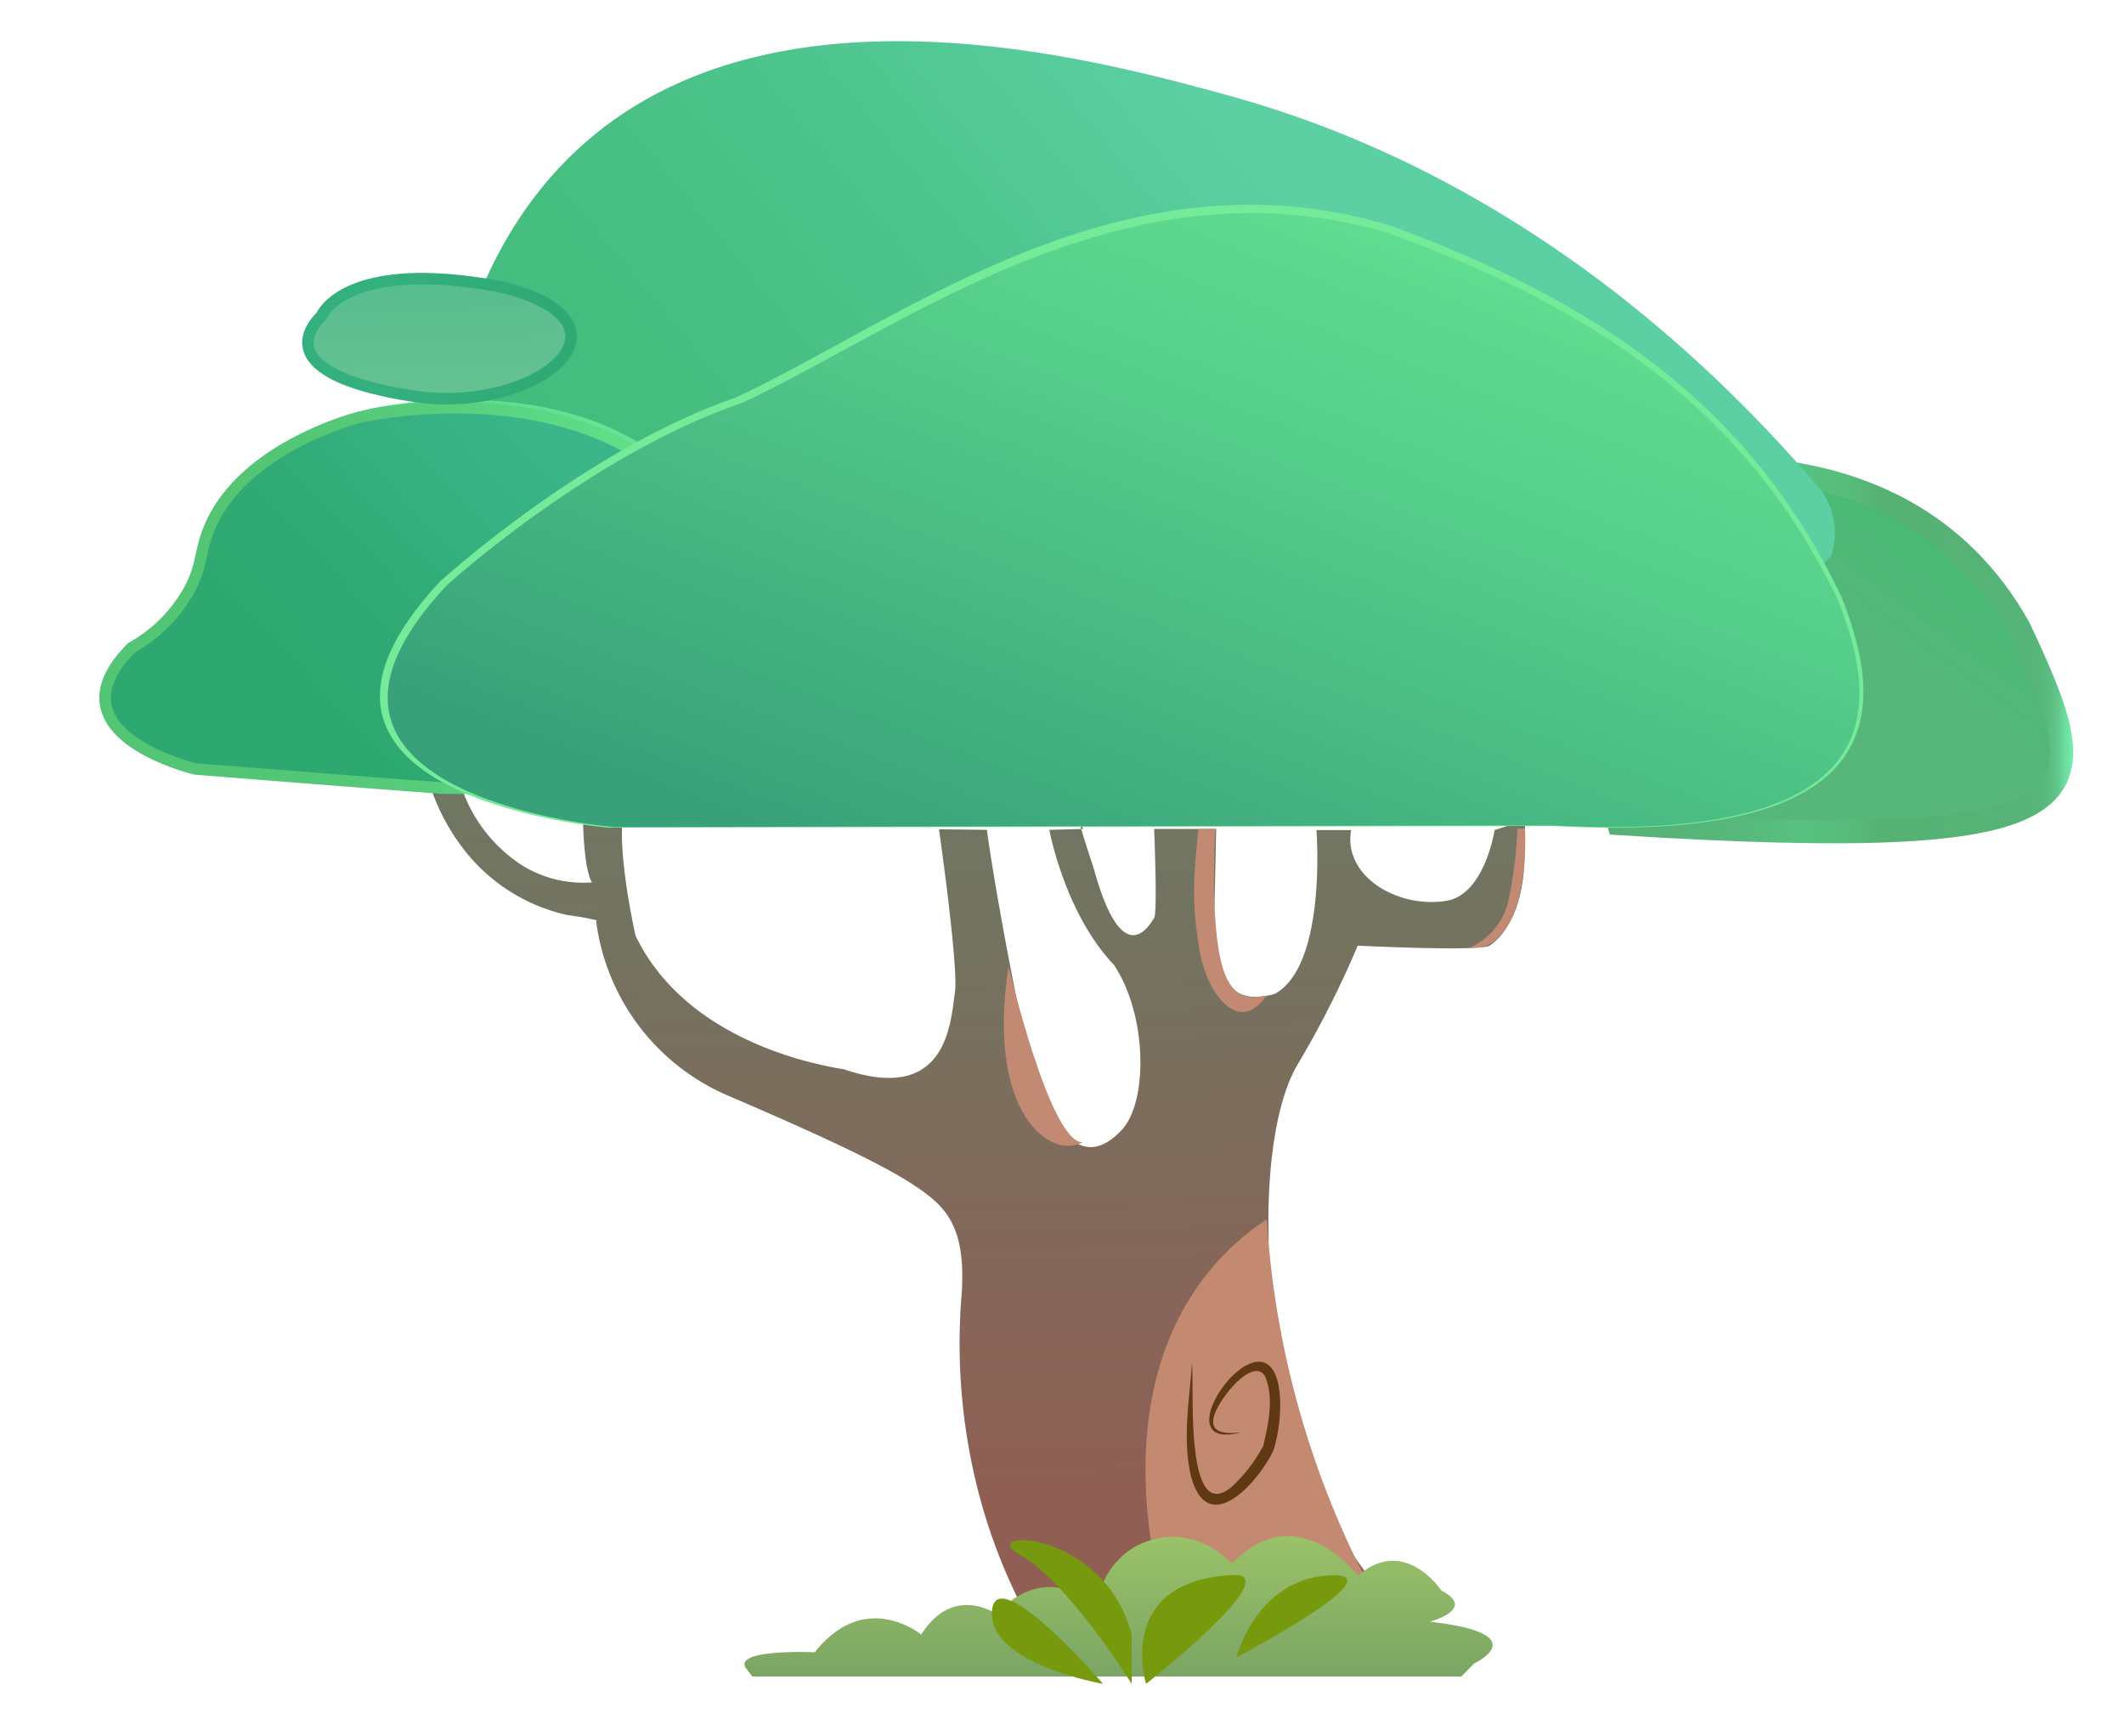 <svg id="Layer_1" data-name="Layer 1" xmlns="http://www.w3.org/2000/svg" xmlns:xlink="http://www.w3.org/1999/xlink" viewBox="0 0 214.62 175.41"><defs><style>.cls-1{fill:url(#linear-gradient);}.cls-2{fill:#c48a71;}.cls-3{fill:#c38a73;}.cls-4{fill:#603913;}.cls-5{fill:#75ea99;}.cls-10,.cls-6,.cls-9{stroke-miterlimit:10;}.cls-6{stroke-width:2.32px;fill:url(#linear-gradient-2);stroke:url(#linear-gradient-3);}.cls-7{fill:url(#linear-gradient-4);}.cls-8{fill:url(#linear-gradient-5);}.cls-10,.cls-9{stroke-width:1.16px;}.cls-9{fill:url(#linear-gradient-6);stroke:url(#linear-gradient-7);}.cls-10{fill:url(#linear-gradient-8);stroke:url(#linear-gradient-9);}.cls-11{fill:url(#linear-gradient-10);}.cls-12{fill:url(#linear-gradient-11);}.cls-13{fill:#77990d;}</style><linearGradient id="linear-gradient" x1="100.56" y1="172.97" x2="97.46" y2="14.27" gradientUnits="userSpaceOnUse"><stop offset="0.13" stop-color="#915e54"/><stop offset="0.16" stop-color="#8e6055"/><stop offset="0.49" stop-color="#747360"/><stop offset="0.69" stop-color="#6a7a64"/></linearGradient><linearGradient id="linear-gradient-2" x1="216.92" y1="20.58" x2="158.36" y2="100.99" gradientUnits="userSpaceOnUse"><stop offset="0.29" stop-color="#40bc72"/><stop offset="0.56" stop-color="#57b67a"/></linearGradient><linearGradient id="linear-gradient-3" x1="158.62" y1="65.66" x2="209.48" y2="65.66" gradientUnits="userSpaceOnUse"><stop offset="0" stop-color="#56af72"/><stop offset="0.19" stop-color="#56b377"/><stop offset="0.34" stop-color="#56b97b"/><stop offset="0.46" stop-color="#57c281"/><stop offset="0.55" stop-color="#57bc7b"/><stop offset="0.62" stop-color="#56b272"/><stop offset="0.86" stop-color="#56b377"/><stop offset="0.93" stop-color="#57b579"/><stop offset="0.95" stop-color="#5abc7f"/><stop offset="0.97" stop-color="#61c78a"/><stop offset="0.98" stop-color="#69d89a"/><stop offset="1" stop-color="#74eeae"/><stop offset="1" stop-color="#78f5b5"/><stop offset="1" stop-color="#49c183"/><stop offset="1" stop-color="#4ebd80"/><stop offset="1" stop-color="#55b77b"/><stop offset="1" stop-color="#57b67a"/></linearGradient><linearGradient id="linear-gradient-4" x1="185.35" y1="-16.88" x2="-27.85" y2="158.94" gradientUnits="userSpaceOnUse"><stop offset="0.24" stop-color="#5ccfa3"/><stop offset="0.25" stop-color="#5acea0"/><stop offset="0.35" stop-color="#4dc48c"/><stop offset="0.45" stop-color="#45be80"/><stop offset="0.54" stop-color="#42bc7c"/><stop offset="0.59" stop-color="#44bf7d"/><stop offset="0.62" stop-color="#4bca80"/><stop offset="0.66" stop-color="#56dc85"/><stop offset="0.66" stop-color="#58e086"/></linearGradient><linearGradient id="linear-gradient-5" x1="21.44" y1="81.44" x2="62.9" y2="42.17" gradientUnits="userSpaceOnUse"><stop offset="0.13" stop-color="#38a17a"/><stop offset="0.65" stop-color="#56cf8b"/><stop offset="0.96" stop-color="#65e593"/></linearGradient><linearGradient id="linear-gradient-6" x1="20.33" y1="82.51" x2="62.19" y2="42.86" gradientUnits="userSpaceOnUse"><stop offset="0.27" stop-color="#2da870"/><stop offset="0.51" stop-color="#30ab76"/><stop offset="0.84" stop-color="#39b488"/><stop offset="0.88" stop-color="#3bb68b"/></linearGradient><linearGradient id="linear-gradient-7" x1="10.04" y1="60.41" x2="68.31" y2="60.41" gradientUnits="userSpaceOnUse"><stop offset="0.27" stop-color="#53c575"/><stop offset="0.53" stop-color="#56cb7a"/><stop offset="0.88" stop-color="#5fdd87"/></linearGradient><linearGradient id="linear-gradient-8" x1="44.72" y1="50.12" x2="43.96" y2="11.48" gradientUnits="userSpaceOnUse"><stop offset="0.27" stop-color="#64c191"/><stop offset="0.45" stop-color="#5ebf90"/><stop offset="0.7" stop-color="#4cbb8d"/><stop offset="0.88" stop-color="#3bb68b"/></linearGradient><linearGradient id="linear-gradient-9" x1="30.53" y1="34.23" x2="58.28" y2="34.23" gradientUnits="userSpaceOnUse"><stop offset="0.27" stop-color="#34af7e"/><stop offset="0.72" stop-color="#31ac78"/><stop offset="0.88" stop-color="#2faa74"/></linearGradient><linearGradient id="linear-gradient-10" x1="99.34" y1="107.4" x2="138.85" y2="4.75" xlink:href="#linear-gradient-5"/><linearGradient id="linear-gradient-11" x1="6090.24" y1="171.68" x2="6090.24" y2="152.42" gradientTransform="matrix(-1, 0, 0, 1, 6203.27, 0)" gradientUnits="userSpaceOnUse"><stop offset="0" stop-color="#76a063"/><stop offset="0.85" stop-color="#9ac268"/></linearGradient></defs><path class="cls-1" d="M140.62,164.6c.67-2.25-2.29-4.73-5.36-9.79-6-9.94-7.2-21.17-7.07-29.87,0,0-.52-11.68,3-17.52a97.76,97.76,0,0,0,6-11.88s12.25.61,13.3,0,4-3.47,3.5-10.9l.18-1.78-3.15,1s-1,6.65-5,7.17c-4.81.72-10.31-2.48-9.5-7.17h-3.5s1.08,13.67-4.21,16.55c-3.95,1.14-6.28-.66-6.1-8.66l.18-8h-6.27s.35,8.51,0,9-3.14,5.78-6.1-5c-2.51-7.63-1.08-4-1.08-4l-3.41.09s1.53,8.41,6.55,13.67c3.32,5.05,3.41,13.51.9,16.5-2.69,3-7.27,4.64-10.76-13.1-2.33-11.76-3-17.07-3-17.07l-4.84-.06s2,14,1.61,16.51c-.45,2.79-.63,11.35-11.21,7.74-5.49-.88-16.49-4-21.07-13.51-1.7-8-1.34-11.14-1.34-11.14l-3.95-.12s.09,4.65.9,5.89a11.85,11.85,0,0,1-7-1.68,15.18,15.18,0,0,1-6.14-7.78l-3.16-.14a21,21,0,0,0,3.19,6.06,18.18,18.18,0,0,0,10.64,6.84A27.92,27.92,0,0,1,60.4,93s-.17,0-.17,0a22.25,22.25,0,0,0,13.45,17.74c11.29,4.85,16.23,7.32,19.09,9.28s4.85,4,4.4,10.73a60,60,0,0,0,.81,16,57.06,57.06,0,0,0,6.18,17.27C132.23,169.46,139.71,167.69,140.62,164.6Z"/><path class="cls-2" d="M128,123.19a25.76,25.76,0,0,0-7.62,7.74c-8.58,13.5-2.74,31.27-2.08,33.19l22.66.48a81.66,81.66,0,0,1-4.36-7.92A92.27,92.27,0,0,1,128,123.19Z"/><path class="cls-3" d="M101.91,97.64s4.2,17.89,7.49,17.76C106,117.22,99.64,112.26,101.91,97.64Z"/><path class="cls-4" d="M125.4,144.71c-8.79,2.31,3.17-14.11,3.94-3.57a16.1,16.1,0,0,1-.65,5.37c-1.54,3.25-6.67,9.05-8.36,2.58-.86-3.79-.15-7.55.11-11.33.27,2.24-.8,16.42,4,12.47a15.84,15.84,0,0,0,3.2-4.14c.54-2.27,1.12-5,.15-7.11-1.34-2-5.18,3-5.19,4.51-.16,1.45,1.77,1.35,2.81,1.22Z"/><path class="cls-5" d="M164.71,47.49s27.33-7.32,39.44,15c7.89,17.31,9.3,22.92-39.44,19.78C156.47,54.53,164.71,47.49,164.71,47.49Z"/><path class="cls-6" d="M163.54,48.44s28.06-7.32,40.5,15c8.1,17.3,9.55,22.91-40.5,19.77C155.08,55.49,163.54,48.44,163.54,48.44Z"/><path class="cls-7" d="M44.64,44.57c.91-7,3.3-17.49,10.5-26.08C74-4,109.88,5.76,123.76,9.54c29.44,8,49.45,27.28,60.26,40a7.31,7.31,0,0,1,1,6.62,6.64,6.64,0,0,1-4.63,2.22c-12.75.63-65.19,3.2-68.11,2.62C109,60.28,48,54.29,48,54.29Z"/><path class="cls-8" d="M45.84,78.69c-.83,0-24.92-1.93-24.92-1.93S6,73.23,14.55,64.55A15.07,15.07,0,0,0,20,59.28c1.71-2.84,1.25-4.23,2.34-6.85,3.46-8.29,15-11.11,15-11.11h0s15.72-3.66,27.41,3.52a7,7,0,0,1,2.45,2c5.41,8.12-11.42,31.87-11.42,31.87Z"/><path class="cls-9" d="M45,79.63c-.84,0-25.23-1.94-25.23-1.94S4.61,74.14,13.31,65.43a15,15,0,0,0,5.49-5.28c1.74-2.85,1.27-4.25,2.38-6.87C24.68,45,36.41,42.13,36.41,42.13h0s15.92-3.67,27.76,3.53a7.23,7.23,0,0,1,2.48,2c5.48,8.15-11.56,32-11.56,32Z"/><path class="cls-10" d="M32.48,31.92S34.8,26,50.71,29c14.76,3.66,3.47,13-9.11,11S30.38,34,32.48,31.92Z"/><path class="cls-5" d="M44.45,58.76s14.66-13.39,30-18.64c16.79-7.88,39-25.48,66-17.34,20.81,7.62,36.41,18.12,45.64,37.56,4.49,11.29,5.2,25-29.09,23.11l-95.52.17S24.11,80.56,44.45,58.76Z"/><path class="cls-11" d="M45.19,59.09S59.73,45.88,75,40.7c16.65-7.77,38.7-25.13,65.44-17.1,20.64,7.51,36.12,17.87,45.26,37,4.46,11.14,5.16,24.61-28.84,22.79l-94.76.17S25,80.58,45.19,59.09Z"/><path class="cls-3" d="M154.1,84s.45,7.71-2.71,10.71a3.11,3.11,0,0,1-2.8,1,6.9,6.9,0,0,0,3.91-5.11,42.19,42.19,0,0,0,.82-6.89h.78Z"/><path class="cls-3" d="M122.81,83.71c-.12,1.35-.18,6.05-.14,7,.22,4,.47,8.58,2.73,9.76a2.75,2.75,0,0,0,1.7.24l.85-.11c-1,1.5-2,1.62-2.29,1.64-1.87.1-4.06-2.69-4.6-7.19a32,32,0,0,1-.37-6.47c.08-1.79.4-4.83.4-4.83h1.72Z"/><path class="cls-12" d="M148.94,168.07s6.42-3-4.47-4.23c0,0,4.81-1.27,1.18-3.14,0,0-3.72-5.63-8.44-1.5,0,0-6.14-8.12-12.71-1.22,0,0-4.17-4.68-9.76-1.74a7.84,7.84,0,0,0-3.92,6.45s-4.35-5.51-10.2.34c0,0-4.29-3-7.54,2.11,0,0-5.64-4.68-10.75,1.79,0,0-8.12-.37-7,1.55l.69.9h71.64Z"/><path class="cls-13" d="M111.46,170.12s-11.55-2-11.23-7.31S111.46,170.12,111.46,170.12Z"/><path class="cls-13" d="M114.35,170.12s-6.42-10.33-11.23-13,8.34-2.84,11.23,8Z"/><path class="cls-13" d="M115.8,170.12s-3.24-10.42,8.82-11C130.07,158.92,115.8,170.12,115.8,170.12Z"/><path class="cls-13" d="M124.94,167.44s1.93-7.8,9.31-8.28S124.94,167.44,124.94,167.44Z"/></svg>